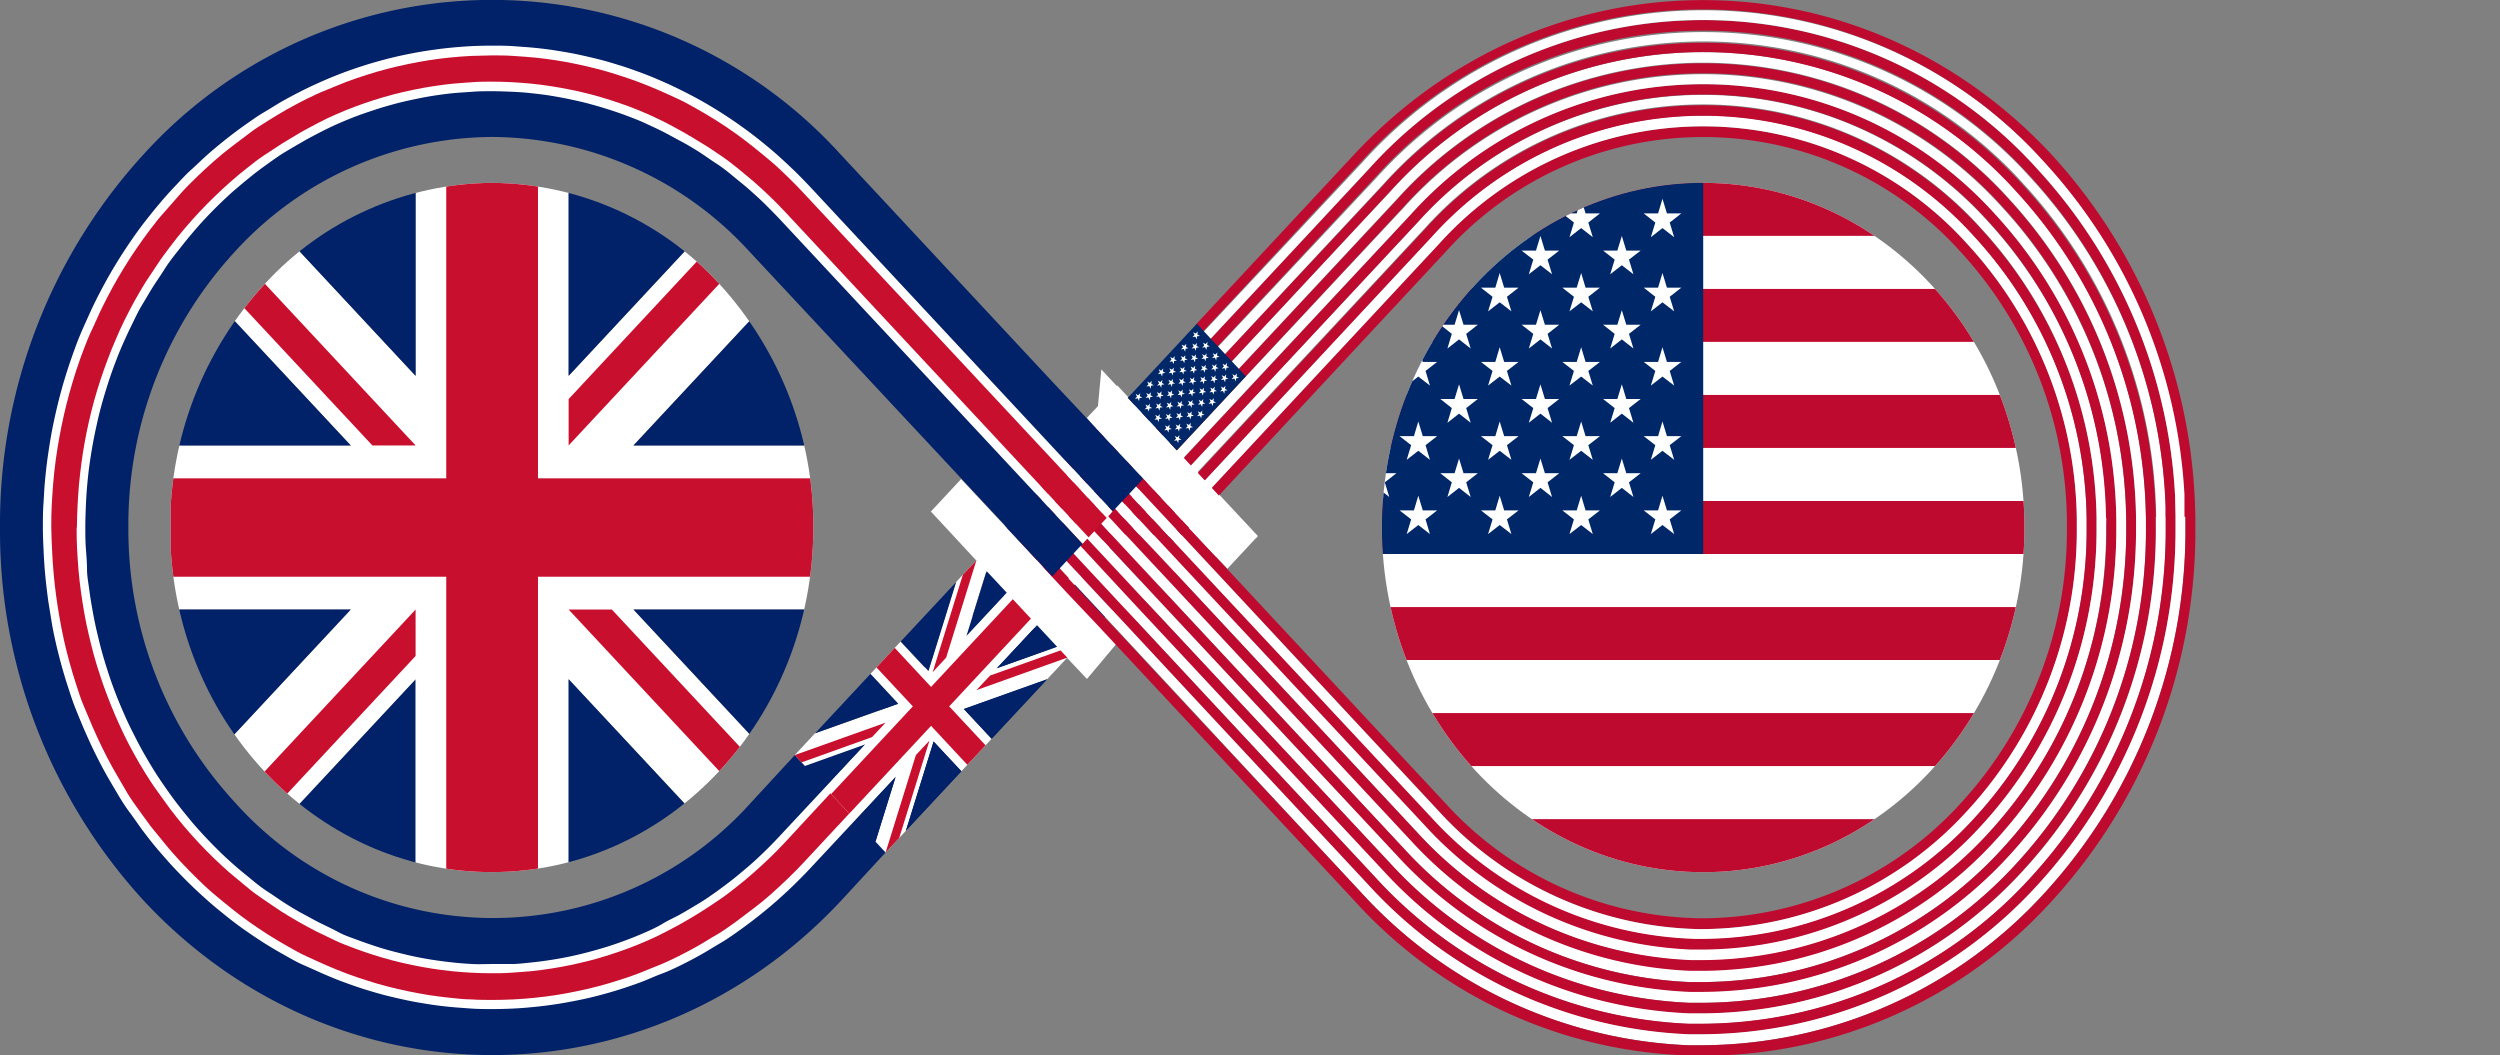 <svg id="Layer_1" data-name="Layer 1" xmlns="http://www.w3.org/2000/svg" xmlns:xlink="http://www.w3.org/1999/xlink" viewBox="0 0 279.84 118.11"><rect x="0" y="0" width="279.84" height="118.11" fill="#808080" stroke="none"/><defs><style>.cls-1{fill:none;}.cls-2,.cls-9{fill:#fff;}.cls-3{fill:#c8102e;}.cls-4{fill:#012169;}.cls-10,.cls-5{fill:#bf0a30;}.cls-6{clip-path:url(#clip-path);}.cls-7{clip-path:url(#clip-path-2);}.cls-12,.cls-8{fill:#002868;}.cls-10,.cls-8,.cls-9{fill-rule:evenodd;}.cls-11{clip-path:url(#clip-path-3);}</style><clipPath id="clip-path" transform="translate(-2.26 -15)"><path id="SVGID" class="cls-1" d="M57.34,35.47a34.78,34.78,0,0,1,25.43,11.3A40.06,40.06,0,0,1,93.3,74.05c0,21.3-16.1,38.57-36,38.57s-36-17.27-36-38.57A40.06,40.06,0,0,1,31.91,46.77,34.8,34.8,0,0,1,57.34,35.47Z"/></clipPath><clipPath id="clip-path-2" transform="translate(-2.26 -15)"><polygon id="SVGID-2" data-name="SVGID" class="cls-1" points="91.22 99.52 111.56 77.71 121.73 88.61 101.39 110.43 91.22 99.52"/></clipPath><clipPath id="clip-path-3" transform="translate(-2.26 -15)"><ellipse id="SVGID-3" data-name="SVGID" class="cls-1" cx="192.91" cy="74.05" rx="35.96" ry="38.58"/></clipPath></defs><path class="cls-2" d="M127.33,58.15,143.06,75l-3.41,3.66c-5.25-5.55-10.55-10.12-15.73-16.88Z" transform="translate(-2.26 -15)"/><path class="cls-3" d="M7.06,74.06c0,.87,0,1.73.06,2.59s.09,1.72.17,2.58.17,1.72.29,2.58.25,1.71.4,2.56.33,1.69.52,2.54.4,1.68.63,2.51.48,1.67.75,2.49.56,1.64.86,2.46.64,1.61,1,2.41.71,1.59,1.09,2.37.79,1.56,1.21,2.33.86,1.52,1.32,2.27.94,1.48,1.44,2.21,1,1.45,1.55,2.15,1.1,1.4,1.67,2.09,1.17,1.35,1.78,2,1.24,1.29,1.88,1.91,1.28,1.21,1.94,1.79,1.33,1.13,2,1.66,1.36,1.05,2.06,1.55,1.4,1,2.12,1.41,1.44.89,2.17,1.3,1.46.8,2.21,1.17,1.49.72,2.25,1,1.52.64,2.29.93,1.54.55,2.32.8,1.56.47,2.35.68,1.57.39,2.37.55,1.59.31,2.38.43,1.6.23,2.41.31,1.6.15,2.41.19,1.6.06,2.41.06,1.61,0,2.41-.06,1.61-.11,2.41-.19,1.61-.18,2.41-.31,1.59-.26,2.38-.43,1.59-.35,2.37-.55,1.57-.44,2.35-.68,1.55-.52,2.32-.8,1.53-.6,2.29-.93,1.51-.68,2.25-1,1.48-.76,2.21-1.17,1.46-.84,2.17-1.3,1.42-.92,2.12-1.41,1.38-1,2.06-1.55,1.35-1.09,2-1.66,1.3-1.17,1.94-1.79,1.26-1.25,1.88-1.91l32.17-34.52h0l3.39-3.63h0l-3.4-3.65h0s-23.29-25-32.17-34.52c-.62-.65-1.24-1.29-1.88-1.91s-1.28-1.21-1.94-1.79-1.33-1.13-2-1.66S85.74,29.47,85.05,29s-1.41-1-2.12-1.41-1.44-.89-2.17-1.3-1.47-.8-2.22-1.17-1.49-.72-2.25-1.05-1.52-.64-2.29-.93-1.54-.55-2.32-.8-1.56-.47-2.35-.68-1.58-.39-2.37-.55-1.59-.31-2.39-.43-1.6-.23-2.4-.31-1.61-.15-2.41-.19-1.61-.06-2.42-.06-1.61,0-2.41.06-1.61.1-2.41.19-1.6.18-2.4.31-1.59.26-2.39.43-1.58.35-2.36.55-1.57.43-2.35.68-1.55.52-2.32.8-1.53.6-2.29.93-1.5.68-2.25,1.05-1.48.76-2.21,1.17-1.45.84-2.16,1.3-1.42.92-2.12,1.41-1.39,1-2.06,1.55-1.35,1.09-2,1.66S24.29,33.35,23.66,34s-1.26,1.26-1.88,1.91-1.2,1.33-1.78,2S18.87,39.27,18.33,40s-1,1.42-1.55,2.15-1,1.47-1.44,2.22-.9,1.5-1.32,2.27S13.2,48.16,12.81,49s-.75,1.57-1.09,2.37-.67,1.61-1,2.42-.59,1.63-.86,2.46-.52,1.65-.75,2.49-.44,1.68-.63,2.52S8.13,62.9,8,63.75s-.29,1.71-.4,2.56S7.37,68,7.29,68.89s-.13,1.72-.17,2.58S7.06,73.2,7.06,74.06Zm4.77,0q0-1.17.06-2.34T12,69.38c.07-.78.16-1.55.26-2.33s.23-1.54.37-2.31.29-1.54.47-2.3.36-1.52.57-2.28.44-1.51.68-2.25.5-1.49.78-2.22.58-1.46.89-2.19.64-1.44,1-2.14.71-1.41,1.09-2.11.79-1.38,1.2-2,.86-1.35,1.31-2,.92-1.31,1.41-1.95,1-1.27,1.51-1.88,1.06-1.23,1.61-1.83,1.13-1.17,1.7-1.73,1.17-1.1,1.76-1.62,1.2-1,1.82-1.51,1.23-1,1.87-1.4,1.26-.88,1.91-1.29,1.3-.8,2-1.17,1.33-.73,2-1.07,1.35-.65,2-.95,1.38-.58,2.07-.84,1.39-.5,2.1-.72,1.41-.43,2.12-.62,1.42-.35,2.14-.5,1.43-.28,2.16-.4,1.44-.2,2.16-.28,1.46-.13,2.18-.16,1.46-.06,2.18-.06,1.46,0,2.19.06,1.45.09,2.18.16,1.44.17,2.17.28,1.44.25,2.16.4,1.43.31,2.14.5,1.42.39,2.12.62,1.4.46,2.1.72,1.38.54,2.07.84,1.36.62,2,.95,1.34.69,2,1.07,1.32.76,2,1.17,1.29.84,1.92,1.29,1.25.91,1.87,1.4,1.22,1,1.82,1.51,1.18,1.06,1.76,1.62,1.14,1.13,1.7,1.73l32.19,34.53L89.54,108.59c-.56.6-1.13,1.18-1.7,1.74s-1.17,1.1-1.76,1.62-1.21,1-1.82,1.51-1.24,1-1.87,1.4-1.27.87-1.92,1.28-1.3.81-2,1.18-1.32.73-2,1.06-1.35.65-2,1-1.38.58-2.07.84-1.4.5-2.1.73-1.41.43-2.12.61-1.43.36-2.14.51-1.44.28-2.16.39-1.45.2-2.17.28-1.45.13-2.18.17-1.45,0-2.18,0-1.46,0-2.18,0-1.45-.1-2.18-.17-1.45-.17-2.17-.28-1.44-.24-2.16-.39-1.43-.32-2.14-.51-1.42-.39-2.12-.61-1.4-.47-2.1-.73-1.38-.54-2.07-.84-1.36-.61-2-1-1.34-.69-2-1.06-1.32-.77-2-1.18-1.29-.83-1.92-1.28-1.26-.92-1.87-1.4-1.22-1-1.82-1.51-1.18-1.06-1.76-1.62-1.14-1.14-1.7-1.74-1.09-1.2-1.61-1.82-1-1.25-1.51-1.89-1-1.29-1.41-1.95-.89-1.32-1.31-2-.81-1.36-1.2-2.06-.74-1.39-1.09-2.1-.68-1.42-1-2.15-.61-1.45-.89-2.18-.54-1.48-.78-2.22-.47-1.5-.68-2.25-.4-1.52-.57-2.28-.33-1.53-.47-2.3-.26-1.54-.37-2.32-.19-1.55-.26-2.33-.12-1.55-.15-2.33S11.83,74.84,11.83,74.06Z" transform="translate(-2.26 -15)"/><path class="cls-2" d="M6.09,74.51h0c0,.73,0,1.46.05,2.18q.06,1.32.18,2.64c.08.87.17,1.75.29,2.62s.26,1.74.41,2.61H7c.16.86.33,1.73.53,2.59s.41,1.71.64,2.56.49,1.7.77,2.54.56,1.67.88,2.5.64,1.65,1,2.46.73,1.62,1.12,2.42h0q.58,1.2,1.23,2.37t1.35,2.31c.47.76,1,1.52,1.46,2.26s1,1.47,1.58,2.19,1.12,1.43,1.7,2.12h0c.59.7,1.2,1.38,1.82,2s1.26,1.32,1.91,2,1.31,1.24,2,1.82,1.35,1.16,2.05,1.7,1.39,1.07,2.1,1.57h0c.71.51,1.43,1,2.16,1.45s1.46.9,2.21,1.32,1.49.82,2.25,1.19h0c.76.38,1.53.74,2.3,1.07s1.55.65,2.33.95,1.57.56,2.37.81,1.59.49,2.39.7,1.6.39,2.41.56,1.62.31,2.44.44h0c.81.13,1.63.23,2.44.31h0c.82.09,1.64.15,2.46.19h0c.82.05,1.64.07,2.46.07s1.64,0,2.46-.07,1.64-.1,2.46-.19,1.63-.18,2.44-.31h0c.82-.13,1.63-.27,2.44-.44s1.61-.36,2.41-.57,1.6-.44,2.39-.69,1.58-.52,2.37-.81,1.56-.61,2.33-.95,1.54-.69,2.3-1.07,1.51-.77,2.25-1.19,1.48-.86,2.21-1.32,1.45-.94,2.16-1.45,1.41-1,2.1-1.57,1.38-1.11,2-1.7,1.33-1.19,2-1.82,1.28-1.28,1.91-2l32.17-34.51,3.38-3.62.73-.74-4.11-4.4L93.62,35.15c-.63-.67-1.26-1.32-1.91-1.95s-1.31-1.23-2-1.82-1.36-1.15-2-1.7-1.39-1.07-2.1-1.57-1.43-1-2.16-1.45h0c-.73-.46-1.47-.9-2.21-1.32h0c-.75-.42-1.5-.81-2.26-1.19s-1.53-.73-2.3-1.07-1.55-.65-2.33-.94-1.58-.57-2.37-.82-1.59-.48-2.39-.69-1.61-.4-2.42-.57-1.62-.31-2.43-.44h0c-.82-.13-1.63-.23-2.45-.31h0c-.82-.09-1.63-.15-2.45-.19h0c-.82,0-1.64-.07-2.46-.07s-1.65,0-2.47.07h0c-.82,0-1.64.1-2.46.19s-1.63.18-2.45.31h0c-.81.13-1.62.27-2.43.44s-1.61.36-2.41.57-1.6.44-2.39.69-1.58.52-2.37.82-1.56.6-2.33.94-1.53.69-2.29,1.07-1.51.77-2.26,1.19h0c-.74.42-1.48.86-2.2,1.32s-1.45.95-2.16,1.45-1.41,1-2.1,1.57h0c-.7.55-1.38,1.11-2.05,1.7s-1.33,1.19-2,1.82h0c-.65.63-1.28,1.28-1.91,1.95s-1.23,1.36-1.81,2.05-1.16,1.41-1.7,2.13h0q-.82,1.08-1.59,2.19c-.5.74-1,1.5-1.46,2.26s-.92,1.53-1.35,2.32h0q-.64,1.17-1.23,2.37c-.39.8-.76,1.6-1.11,2.42s-.69,1.64-1,2.46S9.24,55,9,55.86s-.53,1.69-.76,2.54S7.76,60.1,7.56,61s-.37,1.73-.53,2.6-.29,1.73-.41,2.61h0c-.11.87-.21,1.74-.29,2.62s-.14,1.76-.18,2.64-.05,1.75-.05,2.63ZM8,74.06v0c0-.84,0-1.68.05-2.52s.1-1.69.17-2.53.17-1.69.28-2.53.25-1.68.4-2.51.32-1.67.51-2.5.39-1.65.62-2.47.47-1.63.73-2.44.55-1.61.85-2.41.62-1.59,1-2.37.69-1.56,1.07-2.33.77-1.53,1.18-2.28.85-1.5,1.3-2.23.92-1.46,1.41-2.17,1-1.42,1.52-2.11h0c.53-.7,1.07-1.38,1.64-2s1.15-1.33,1.75-2,1.21-1.27,1.84-1.88h0c.62-.6,1.26-1.19,1.9-1.75s1.3-1.11,2-1.64,1.34-1,2-1.51,1.38-.95,2.08-1.39,1.41-.87,2.12-1.27,1.44-.79,2.17-1.15,1.46-.71,2.21-1,1.49-.63,2.24-.91,1.51-.54,2.27-.78,1.53-.47,2.3-.67,1.55-.38,2.33-.54,1.56-.31,2.34-.43h0c.78-.12,1.56-.22,2.35-.3s1.58-.14,2.36-.18h0c.78,0,1.57-.06,2.36-.06s1.58,0,2.37.06,1.58.1,2.37.18,1.57.18,2.35.3,1.57.26,2.35.43,1.55.34,2.32.54,1.54.42,2.3.67,1.53.5,2.28.78,1.5.59,2.25.91,1.48.67,2.21,1,1.45.75,2.17,1.15,1.42.83,2.13,1.27,1.39.91,2.07,1.39h0c.69.49,1.36,1,2,1.51s1.32,1.07,2,1.64,1.28,1.15,1.9,1.75,1.24,1.23,1.84,1.88L120.86,67.3l3.57,3.83,2.71,2.92L124.43,77h0L97.28,106.11l-5,5.37c-.6.64-1.21,1.27-1.84,1.87s-1.26,1.19-1.9,1.76-1.3,1.1-2,1.63h0c-.67.52-1.34,1-2,1.51h0c-.69.48-1.38,1-2.08,1.39s-1.41.87-2.13,1.27-1.44.79-2.17,1.15h0c-.73.36-1.46.71-2.2,1s-1.5.62-2.25.91-1.51.54-2.27.78h0c-.77.25-1.53.47-2.31.67s-1.54.38-2.32.54-1.56.31-2.34.43h0c-.78.12-1.57.22-2.36.3h0c-.78.08-1.57.14-2.36.18s-1.58.06-2.37.06-1.58,0-2.37-.06h0c-.79,0-1.57-.1-2.36-.18h0c-.79-.08-1.57-.18-2.36-.3h0c-.78-.12-1.56-.27-2.34-.43s-1.55-.34-2.32-.54-1.54-.42-2.3-.67h0q-1.16-.36-2.28-.78c-.75-.29-1.5-.59-2.24-.91s-1.48-.67-2.21-1-1.46-.74-2.17-1.15-1.43-.82-2.13-1.27-1.39-.91-2.07-1.39h0c-.69-.48-1.36-1-2-1.51s-1.32-1.07-2-1.64-1.28-1.14-1.9-1.75-1.24-1.23-1.84-1.88-1.19-1.3-1.75-2h0c-.56-.67-1.11-1.35-1.63-2h0c-.53-.69-1-1.4-1.53-2.11s-1-1.44-1.41-2.17-.88-1.48-1.29-2.23h0c-.42-.75-.81-1.51-1.19-2.28h0c-.37-.77-.73-1.54-1.07-2.32s-.66-1.58-1-2.37-.58-1.6-.85-2.41-.5-1.62-.73-2.44-.43-1.64-.62-2.47S9.08,85,8.93,84.17s-.28-1.67-.39-2.51S8.33,80,8.26,79.14s-.14-1.69-.17-2.54S8,74.91,8,74.06Zm2.84,0c0,.8,0,1.6.05,2.4s.09,1.59.16,2.38h0c.07.8.16,1.59.27,2.38s.23,1.58.37,2.37.3,1.57.48,2.34.37,1.56.58,2.33.45,1.54.7,2.3.51,1.52.8,2.27.58,1.49.9,2.23h0c.32.74.66,1.47,1,2.19s.73,1.44,1.12,2.15.8,1.41,1.23,2.1.87,1.38,1.33,2,.94,1.34,1.44,2,1,1.29,1.54,1.93,1.08,1.25,1.65,1.86,1.15,1.2,1.74,1.77,1.18,1.12,1.79,1.65,1.23,1,1.86,1.54,1.26,1,1.91,1.43,1.29.9,1.95,1.32,1.33.82,2,1.2h0q1,.57,2,1.08c.69.34,1.38.67,2.08,1s1.4.59,2.11.86,1.43.51,2.15.74,1.44.44,2.16.63,1.46.36,2.19.51,1.47.29,2.2.4h0c.74.12,1.48.21,2.22.29s1.48.13,2.22.17,1.49.06,2.23.06,1.48,0,2.23-.06,1.48-.1,2.22-.17h0c.74-.08,1.48-.17,2.22-.29s1.47-.24,2.2-.4,1.46-.32,2.19-.51,1.44-.4,2.16-.63,1.43-.47,2.14-.74,1.42-.55,2.12-.86,1.39-.63,2.08-1,1.37-.7,2-1.08h0c.68-.38,1.34-.78,2-1.2s1.32-.86,2-1.32,1.28-.93,1.91-1.43,1.25-1,1.85-1.54,1.21-1.08,1.8-1.65,1.17-1.16,1.74-1.77l5-5.4L122.41,74.8l.68-.74-.68-.73-3.58-3.85L90.22,38.8q-.85-.91-1.74-1.77c-.59-.57-1.19-1.12-1.8-1.66h0c-.6-.53-1.22-1-1.85-1.54h0c-.63-.5-1.26-1-1.91-1.43s-1.3-.89-2-1.31-1.33-.82-2-1.2-1.36-.75-2-1.09-1.38-.66-2.08-1h0c-.7-.3-1.4-.59-2.11-.86h0c-.71-.26-1.43-.51-2.15-.74s-1.44-.44-2.16-.63-1.46-.36-2.19-.51-1.47-.29-2.21-.4h0c-.73-.12-1.47-.21-2.21-.29h0c-.74-.07-1.49-.13-2.23-.17s-1.48-.06-2.23-.06-1.48,0-2.23.06-1.48.1-2.22.17h0c-.74.08-1.48.17-2.21.29h0c-.74.11-1.48.25-2.21.4s-1.46.32-2.18.51-1.45.4-2.17.63-1.43.48-2.14.74-1.41.56-2.11.86-1.39.63-2.08,1-1.37.71-2,1.09-1.34.78-2,1.2h0c-.66.42-1.31.86-2,1.31s-1.28.94-1.91,1.43-1.24,1-1.85,1.54h0c-.61.54-1.21,1.09-1.79,1.66h0q-.89.86-1.74,1.77t-1.65,1.86c-.53.63-1.05,1.27-1.54,1.93s-1,1.31-1.44,2-.91,1.35-1.33,2h0q-.64,1.05-1.23,2.1c-.39.71-.76,1.43-1.12,2.15s-.69,1.46-1,2.2h0c-.32.73-.62,1.48-.9,2.23s-.55,1.51-.8,2.27-.48,1.52-.7,2.3-.4,1.54-.58,2.32-.34,1.56-.48,2.35-.27,1.57-.37,2.36-.2,1.59-.27,2.38-.12,1.59-.16,2.39S10.87,73.27,10.87,74.06Zm1.93,0c0-.76,0-1.53,0-2.29s.09-1.53.15-2.29.16-1.52.26-2.28.22-1.51.36-2.27.29-1.5.46-2.25.35-1.49.56-2.22.42-1.48.66-2.21.5-1.45.77-2.17.56-1.43.86-2.14.63-1.41,1-2.1.7-1.38,1.08-2.06.76-1.35,1.17-2,.83-1.32,1.28-2,.9-1.29,1.37-1.91,1-1.24,1.48-1.85,1-1.2,1.59-1.79,1.1-1.15,1.66-1.69,1.14-1.08,1.72-1.59h0c.59-.51,1.18-1,1.78-1.48s1.21-.93,1.83-1.37,1.24-.86,1.87-1.26h0c.63-.4,1.27-.78,1.92-1.15s1.3-.71,2-1,1.32-.64,2-.93,1.34-.56,2-.82,1.36-.49,2.05-.71,1.38-.42,2.08-.6,1.39-.35,2.09-.5,1.41-.27,2.11-.38h0q1.06-.16,2.13-.27c.71-.08,1.42-.13,2.13-.17s1.42-.05,2.13-.05,1.43,0,2.14.05,1.42.09,2.13.17,1.42.16,2.13.27,1.41.24,2.11.38,1.4.31,2.1.5,1.39.38,2.07.6,1.38.46,2.06.71,1.35.53,2,.82,1.34.6,2,.93,1.31.68,2,1,1.29.75,1.92,1.15,1.26.82,1.88,1.26,1.22.9,1.82,1.37,1.2,1,1.78,1.48h0c.59.51,1.16,1,1.73,1.59s1.12,1.11,1.66,1.69l31.51,33.8-31.51,33.8c-.54.59-1.1,1.15-1.66,1.7s-1.14,1.08-1.73,1.59-1.17,1-1.77,1.47-1.22.94-1.83,1.37-1.25.86-1.88,1.26-1.27.79-1.92,1.15h0c-.64.37-1.3.71-2,1s-1.32.64-2,.93-1.34.57-2,.82-1.37.5-2.06.71-1.38.42-2.07.61-1.4.34-2.1.49-1.4.27-2.11.38h0c-.71.11-1.41.2-2.12.28h0c-.71.07-1.42.12-2.14.16s-1.42.05-2.13.05-1.43,0-2.14-.05-1.42-.09-2.13-.16-1.41-.17-2.12-.28h0c-.71-.11-1.41-.24-2.11-.38s-1.4-.31-2.1-.49-1.39-.39-2.08-.61-1.37-.45-2-.71-1.35-.53-2-.82-1.34-.6-2-.93-1.31-.67-2-1h0c-.64-.36-1.28-.75-1.91-1.15s-1.26-.82-1.88-1.26h0c-.62-.43-1.23-.89-1.83-1.37s-1.19-1-1.78-1.47h0c-.58-.51-1.15-1-1.72-1.59s-1.12-1.11-1.66-1.7-1.08-1.18-1.59-1.78-1-1.23-1.48-1.85-.93-1.26-1.37-1.91-.87-1.3-1.28-2-.8-1.34-1.17-2S18.24,97,17.9,96.29s-.66-1.4-1-2.1h0c-.3-.71-.59-1.42-.86-2.14s-.53-1.45-.77-2.18-.46-1.46-.66-2.2-.39-1.48-.56-2.23-.33-1.49-.46-2.25-.26-1.51-.36-2.26-.19-1.52-.26-2.28-.12-1.53-.15-2.29S12.8,74.83,12.8,74.06Z" transform="translate(-2.26 -15)"/><path class="cls-4" d="M121.73,74.06l-3.58-3.85L89.54,39.53c-.56-.59-1.13-1.17-1.7-1.73s-1.17-1.1-1.76-1.62-1.21-1-1.82-1.51-1.24-1-1.87-1.4-1.27-.88-1.92-1.29-1.3-.8-2-1.17-1.33-.73-2-1.07-1.36-.65-2-.95-1.38-.58-2.07-.84-1.4-.5-2.1-.72-1.41-.43-2.12-.62-1.43-.35-2.14-.5-1.44-.28-2.16-.4-1.45-.2-2.17-.28-1.46-.13-2.18-.16-1.46-.06-2.19-.06-1.45,0-2.18.06-1.45.09-2.18.16-1.44.17-2.16.28-1.45.25-2.16.4-1.43.31-2.14.5-1.42.39-2.12.62-1.4.46-2.1.72-1.38.54-2.07.84-1.36.62-2,.95-1.34.69-2,1.07-1.31.76-2,1.17-1.28.84-1.91,1.29-1.26.91-1.87,1.4-1.22,1-1.82,1.51-1.18,1.06-1.76,1.62-1.14,1.13-1.7,1.73-1.09,1.21-1.61,1.83-1,1.24-1.51,1.88-1,1.29-1.41,1.95-.89,1.33-1.31,2-.81,1.36-1.2,2-.74,1.4-1.09,2.11-.68,1.42-1,2.14-.61,1.45-.89,2.19-.54,1.47-.78,2.22-.47,1.5-.68,2.25-.4,1.51-.57,2.28-.33,1.53-.47,2.3-.26,1.54-.37,2.31-.19,1.55-.26,2.33-.12,1.56-.15,2.34-.06,1.56-.06,2.34,0,1.57.06,2.35S12,78,12,78.74s.16,1.56.26,2.33.23,1.55.37,2.32.29,1.54.47,2.3.36,1.52.57,2.28.44,1.5.68,2.25.5,1.48.78,2.22.58,1.46.89,2.18.64,1.44,1,2.15.71,1.41,1.09,2.1.79,1.38,1.2,2.06.86,1.35,1.31,2,.92,1.31,1.41,1.95,1,1.27,1.51,1.89,1.06,1.23,1.61,1.82,1.13,1.18,1.7,1.74,1.17,1.1,1.76,1.62,1.21,1,1.82,1.51,1.24,1,1.87,1.4,1.27.87,1.92,1.28,1.3.81,2,1.18,1.32.73,2,1.06,1.35.65,2,1,1.38.58,2.07.84,1.4.5,2.1.73,1.41.43,2.12.61,1.43.36,2.14.51,1.44.28,2.16.39,1.45.2,2.17.28,1.45.13,2.18.17,1.45,0,2.18,0,1.45,0,2.18,0,1.45-.1,2.18-.17,1.45-.17,2.17-.28,1.44-.24,2.16-.39,1.43-.32,2.14-.51,1.42-.39,2.12-.61,1.4-.47,2.1-.73,1.38-.54,2.07-.84,1.36-.61,2-1,1.34-.69,2-1.06,1.32-.77,2-1.18,1.29-.83,1.92-1.28,1.26-.92,1.87-1.4,1.22-1,1.82-1.51,1.18-1.06,1.76-1.62,1.14-1.14,1.7-1.74l5.07-5.43Zm-105.1,0A45.13,45.13,0,0,1,28.55,43.17a39.25,39.25,0,0,1,28.8-12.84h0A39.27,39.27,0,0,1,86.17,43.18L115,74.07l0,0h0c-3.38,20.12-18.11,20.83-23.74,25.42l-5,5.42a38.72,38.72,0,0,1-57.62,0A45.07,45.07,0,0,1,16.63,74.06Z" transform="translate(-2.26 -15)"/><path class="cls-4" d="M2.26,74.06a61.25,61.25,0,0,0,16.12,41.79c21.46,23,56.5,23,78,0l5-5.42c.76-.82,1.33-2.21,2.27-2.44l6.2-6.65a16.35,16.35,0,0,1,3.39-3.64l6.2-6.64c.51-1-.77-1.85.34-2.43-1.94,0-3-2.11-1.45-.8,1.07-1.15,5.57-1.55,6.77-2.84L135.3,74.07h0l-7.11-7-3.06-3.95L120,57.67,96.34,32.27a52.65,52.65,0,0,0-78,0A61.31,61.31,0,0,0,2.26,74.06Zm4.8,0c0-.86,0-1.72.06-2.59s.09-1.72.17-2.58.17-1.72.29-2.58.25-1.71.4-2.56.33-1.7.52-2.54.4-1.68.63-2.52.48-1.66.75-2.49.56-1.64.86-2.46.64-1.62,1-2.42.71-1.59,1.09-2.37.79-1.56,1.21-2.33.86-1.52,1.32-2.27.94-1.49,1.44-2.22,1-1.44,1.55-2.15,1.1-1.4,1.67-2.08,1.17-1.36,1.78-2S23,34.59,23.66,34s1.28-1.21,1.94-1.79,1.33-1.13,2-1.66S29,29.47,29.67,29s1.4-1,2.12-1.42,1.43-.89,2.16-1.3,1.47-.8,2.21-1.17,1.5-.72,2.25-1.05,1.52-.64,2.29-.93,1.54-.55,2.32-.8,1.56-.47,2.35-.68,1.57-.39,2.36-.55,1.59-.31,2.39-.43,1.6-.23,2.4-.31,1.61-.15,2.41-.19,1.61-.06,2.41-.06,1.61,0,2.42.06,1.61.11,2.41.19,1.6.18,2.4.31,1.6.26,2.39.43,1.58.35,2.37.55,1.57.44,2.35.68,1.55.52,2.32.8,1.53.6,2.29.93,1.51.68,2.25,1.05,1.49.76,2.22,1.17,1.45.84,2.17,1.3,1.42.92,2.12,1.42,1.38,1,2.06,1.54,1.35,1.09,2,1.66,1.3,1.18,1.94,1.79,1.26,1.26,1.88,1.91l28.6,30.69.2.22h0l6.77,7.26-3.4,3.64h0C104.38,99.93,101.58,103,98,106.79l-5.06,5.42c-.62.66-1.24,1.29-1.88,1.91s-1.28,1.21-1.94,1.79-1.33,1.13-2,1.66-1.36,1.05-2.06,1.55-1.4,1-2.12,1.42-1.44.88-2.17,1.29-1.46.8-2.21,1.17-1.49.72-2.25,1-1.52.64-2.29.93-1.54.55-2.32.8-1.56.47-2.35.68-1.57.39-2.37.55-1.59.31-2.38.43-1.6.23-2.41.31-1.6.15-2.41.19-1.6.06-2.41.06-1.61,0-2.41-.06-1.61-.11-2.41-.19-1.61-.18-2.41-.31-1.59-.26-2.38-.43-1.59-.35-2.37-.55-1.57-.44-2.35-.68-1.55-.52-2.32-.8-1.53-.6-2.29-.93-1.51-.68-2.25-1-1.48-.76-2.21-1.17-1.46-.84-2.17-1.29-1.42-.93-2.12-1.42-1.38-1-2.06-1.55-1.35-1.08-2-1.66-1.3-1.17-1.94-1.79-1.26-1.25-1.88-1.91-1.2-1.33-1.78-2-1.13-1.38-1.67-2.09-1-1.42-1.55-2.15-1-1.46-1.44-2.21-.9-1.51-1.32-2.27-.82-1.54-1.21-2.33-.74-1.57-1.09-2.37-.67-1.6-1-2.41-.59-1.63-.86-2.46-.52-1.65-.75-2.49-.44-1.67-.63-2.51S8.13,85.22,8,84.37s-.29-1.71-.4-2.56-.21-1.72-.29-2.58-.13-1.72-.17-2.58S7.06,74.93,7.06,74.06Z" transform="translate(-2.26 -15)"/><path class="cls-2" d="M123.93,91l-2.2-2.33a70,70,0,0,1-10.17-10.91l-5.1-5.5,3.38-3.63,4.92,5.26L120,79.51a41.79,41.79,0,0,1,7.16,7.64Z" transform="translate(-2.26 -15)"/><path class="cls-5" d="M234.73,73.05a46.29,46.29,0,0,0-12.24-30.72,39.79,39.79,0,0,0-59.18,0L134.54,73.2l-.59.6h0l-.24.23.82.87,28.78,30.88A40.55,40.55,0,0,0,192.45,119h.46a40.35,40.35,0,0,0,29.58-13.19,46.37,46.37,0,0,0,12.24-31.73Zm-1.11,1a45.11,45.11,0,0,1-11.91,30.89,39.28,39.28,0,0,1-28.8,12.85h0a39.29,39.29,0,0,1-28.82-12.84c-28.75-30.86-28.75-30.87-28.75-30.87h0s20.8-22.37,28.75-30.9a38.74,38.74,0,0,1,57.62,0A45.08,45.08,0,0,1,233.62,74.05Z" transform="translate(-2.26 -15)"/><path class="cls-2" d="M235.83,73h0a47.6,47.6,0,0,0-12.56-31.53,40.83,40.83,0,0,0-60.74,0L133.76,72.36l-.23.24L132.12,74l1.53,1.65.06.11,0,0h0l28.78,30.87A41.64,41.64,0,0,0,192,120.15h.91a41.42,41.42,0,0,0,30.36-13.54,47.59,47.59,0,0,0,12.56-32.56Zm-1.1,0v1a46.37,46.37,0,0,1-12.24,31.73A40.35,40.35,0,0,1,192.91,119h-.46a40.51,40.51,0,0,1-29.14-13.19L134.53,74.9l-.82-.87.24-.23h0l.59-.6,28.77-30.87a39.79,39.79,0,0,1,59.18,0A46.29,46.29,0,0,1,234.73,73.05Z" transform="translate(-2.26 -15)"/><path class="cls-5" d="M236.94,73v0h0a48.84,48.84,0,0,0-12.89-32.34,41.89,41.89,0,0,0-62.3,0L133,71.52l-.22.23L130.52,74l2.25,2.42.71,1.33.26-.29,28,30a42.84,42.84,0,0,0,29.79,13.89h1.37a42.47,42.47,0,0,0,31.14-13.89,48.86,48.86,0,0,0,12.89-33.4Zm-1.11,0v1a47.59,47.59,0,0,1-12.56,32.56,41.42,41.42,0,0,1-30.36,13.54H192a41.64,41.64,0,0,1-29.47-13.54L133.75,75.74h0l-.08-.09h0L132.12,74l1.41-1.39.23-.24,28.77-30.87a40.83,40.83,0,0,1,60.74,0A47.58,47.58,0,0,1,235.83,73Z" transform="translate(-2.26 -15)"/><path class="cls-2" d="M238.05,73v0h0v0a50,50,0,0,0-13.21-33.14,42.93,42.93,0,0,0-63.87,0L132.19,70.68l-.19.21-3.08,3,2.56,3.5,2.27,1.67L161,108.29a43.93,43.93,0,0,0,30.54,14.23h1.41a43.56,43.56,0,0,0,31.92-14.23A50.07,50.07,0,0,0,238,74.05Zm-1.11,0v1a48.86,48.86,0,0,1-12.89,33.4,42.47,42.47,0,0,1-31.14,13.89h-1.37a42.84,42.84,0,0,1-29.79-13.89l-29-31.08-1.35-1.45-.9-1,2.24-2.2.22-.23,28.77-30.87a41.89,41.89,0,0,1,62.3,0A48.84,48.84,0,0,1,236.94,73ZM133.73,74Z" transform="translate(-2.26 -15)"/><path class="cls-5" d="M239.15,73h0v0h0v0a51.3,51.3,0,0,0-13.54-34,44,44,0,0,0-65.43,0c-7.94,8.53-9.85,10.57-28.77,30.87l-.18.19-3.91,3.85,3.78,4.05,1.87,2,27.21,29.19a45,45,0,0,0,31.29,14.58h1.44a44.62,44.62,0,0,0,32.7-14.59A51.32,51.32,0,0,0,239.15,74Zm-1.1,0v1a50.07,50.07,0,0,1-13.21,34.24,43.56,43.56,0,0,1-31.92,14.23H191.5A43.93,43.93,0,0,1,161,108.29l-27.21-29.2-1.87-2-3-3.17,3.08-3,.19-.21L161,39.82a42.93,42.93,0,0,1,63.87,0A50,50,0,0,1,238,73V73Z" transform="translate(-2.26 -15)"/><path class="cls-2" d="M240.26,73h0v0h0v0a52.48,52.48,0,0,0-13.86-34.77,45.06,45.06,0,0,0-67,0L130.63,69l-.16.17-4.74,4.67L130.07,79l2.11,1.78L159.4,110a46,46,0,0,0,32,14.93h1.48A45.71,45.71,0,0,0,226.39,110,52.63,52.63,0,0,0,240.26,74Zm-1.11,0V74a51.32,51.32,0,0,1-13.54,35.08,44.62,44.62,0,0,1-32.7,14.59h-1.44a45,45,0,0,1-31.29-14.58L133,79.93l-1.87-2-3.78-4.05L131.23,70l.18-.19C150.33,49.54,152.24,47.5,160.18,39a44,44,0,0,1,65.43,0,51.3,51.3,0,0,1,13.54,34v0h0Z" transform="translate(-2.26 -15)"/><path class="cls-5" d="M241.36,73h0v-.06h0a53.8,53.8,0,0,0-14.18-35.58,46.11,46.11,0,0,0-68.56,0L129.85,68.15l-.14.16-5.58,5.49,5.41,5.8,1.86,2,27.22,29.19a47.12,47.12,0,0,0,32.77,15.28h1.52a46.82,46.82,0,0,0,34.27-15.28A53.86,53.86,0,0,0,241.36,74Zm-1.1,0V74A52.63,52.63,0,0,1,226.39,110a45.71,45.71,0,0,1-33.48,14.93h-1.48a46,46,0,0,1-32-14.93L132.18,80.77l-1.86-2-4.59-4.93,4.74-4.67.16-.17L159.4,38.13a45.06,45.06,0,0,1,67,0A52.48,52.48,0,0,1,240.25,72.9v0h0Z" transform="translate(-2.26 -15)"/><path class="cls-2" d="M242.47,73h0v0h0v0h0v0A55,55,0,0,0,228,36.45a47.16,47.16,0,0,0-70.12,0L129.07,67.31l-.13.14-6.41,6.31,5.95,6.92,2.14,1.76,27.22,29.19a48.21,48.21,0,0,0,33.51,15.62h1.56A47.88,47.88,0,0,0,228,111.63,55.13,55.13,0,0,0,242.47,74Zm-1.11,0V74a53.86,53.86,0,0,1-14.18,36.75,46.82,46.82,0,0,1-34.27,15.28h-1.52a47.12,47.12,0,0,1-32.77-15.28L131.4,81.6l-1.86-2-5.41-5.8,5.58-5.49.14-.16,28.77-30.86a46.11,46.11,0,0,1,68.56,0,53.8,53.8,0,0,1,14.18,35.58h0V73Z" transform="translate(-2.26 -15)"/><path class="cls-5" d="M243.57,72.94v0h0v0h0v0h0v0a56.26,56.26,0,0,0-14.83-37.18,48.2,48.2,0,0,0-71.68,0L128.29,66.47l-.11.12-7.25,7.13,7,7.55,1.86,2,27.22,29.19a49.27,49.27,0,0,0,34.26,16h1.59a48.94,48.94,0,0,0,35.83-16A56.32,56.32,0,0,0,243.57,74Zm-1.1,0V74A55.13,55.13,0,0,1,228,111.63a47.88,47.88,0,0,1-35.05,15.62h-1.56a48.21,48.21,0,0,1-33.51-15.62L130.62,82.44l-1.86-2-6.23-6.68,6.41-6.31.13-.13,28.77-30.87a47.16,47.16,0,0,1,70.12,0,55,55,0,0,1,14.5,36.39v0h0v0h0Z" transform="translate(-2.26 -15)"/><path class="cls-2" d="M244.69,72.92h0v0h0v0h0v0h0v0l0-1.13h0a57.36,57.36,0,0,0-15.12-36.88,49.25,49.25,0,0,0-73.24,0L127.52,65.63h0l-.09.1-8.08,7.94c2.56,2.88,4.79,6.11,7.58,8.73l2.14,1.7,27.22,29.2a50.38,50.38,0,0,0,35,16.31h1.63a50,50,0,0,0,36.61-16.32A57.52,57.52,0,0,0,244.69,74Zm-1.11,0V74a56.32,56.32,0,0,1-14.83,38.43,48.93,48.93,0,0,1-35.83,16h-1.59a49.27,49.27,0,0,1-34.26-16L129.85,83.27l-1.86-2-7-7.55,7.24-7.13.11-.12,28.77-30.86a48.2,48.2,0,0,1,71.68,0,56.26,56.26,0,0,1,14.83,37.18v0h0v0h0v0Z" transform="translate(-2.26 -15)"/><path class="cls-5" d="M245.78,72.91v0h0v0h0v0h0v-.06l-.05-2.27A58.57,58.57,0,0,0,230.3,33.92a50.32,50.32,0,0,0-74.81,0c-7.94,8.53-9.84,10.57-28.77,30.86l-.07.08-8.91,8.77,8.67,9.3,1.87,2c16.25,17.44,19.7,21.13,27.21,29.2a51.45,51.45,0,0,0,35.75,16.66h1.67a51.09,51.09,0,0,0,37.39-16.67A58.76,58.76,0,0,0,245.78,74Zm-1.1,0V74a57.62,57.62,0,0,1-15.16,39.27,50,50,0,0,1-36.61,16.32h-1.63a50.36,50.36,0,0,1-35-16.31c-7.51-8.07-11-11.76-27.21-29.2l-1.87-2-7.85-8.43,8.07-7.94.1-.1h0l28.77-30.86a49.25,49.25,0,0,1,73.24,0,57.45,57.45,0,0,1,15.13,36.88l0,1.13v0h0v0h0v0h0Z" transform="translate(-2.26 -15)"/><path class="cls-2" d="M246.89,72.9v0h0v0h0v-.15l0-2.29v0a59.78,59.78,0,0,0-15.75-37.29,51.34,51.34,0,0,0-76.37,0L125.94,63.94l0,.06-9.75,9.59,9.49,10.17,1.87,2L154.71,115a52.53,52.53,0,0,0,36.5,17h1.7a52.14,52.14,0,0,0,38.17-17A60.06,60.06,0,0,0,246.89,74Zm-1.11,0V74a58.76,58.76,0,0,1-15.48,40.1,51.09,51.09,0,0,1-37.39,16.67h-1.67a51.45,51.45,0,0,1-35.75-16.66c-7.51-8.07-11-11.76-27.21-29.2l-1.87-2-8.67-9.3,8.91-8.77.07-.08c18.93-20.29,20.83-22.33,28.77-30.86a50.32,50.32,0,0,1,74.81,0,58.57,58.57,0,0,1,15.43,36.54l.05,2.27v.06h0v0h0v0h0Z" transform="translate(-2.26 -15)"/><path class="cls-5" d="M248,74.05a61.27,61.27,0,0,0-16.13-41.79c-21.45-23-56.49-23-78,0l-17.69,19c-.49,1.5-3.57,5.28-7.73,8.29l-3.36,3.6L115,74.05l0,0,0,0,5,5.49,1.71,1.84L125.14,85l28.78,30.88a52.63,52.63,0,0,0,78,0A61.3,61.3,0,0,0,248,74.05Zm-1.11-1.15V74A60.06,60.06,0,0,1,231.08,115a52.14,52.14,0,0,1-38.17,17h-1.7a52.48,52.48,0,0,1-36.5-17c-7.51-8.07-11-11.76-27.21-29.2l-1.87-2-9.49-10.17L125.89,64l0-.06,28.77-30.87a51.36,51.36,0,0,1,76.37,0,59.83,59.83,0,0,1,15.75,37.3v0l0,2.29v.15h0v0h0Z" transform="translate(-2.26 -15)"/><path class="cls-2" d="M124.11,75.15l-.68.73-5.28-5.67.68-.73Z" transform="translate(-2.26 -15)"/><g class="cls-6"><polygon class="cls-4" points="26.39 97.62 46.52 76.03 46.52 76.03 46.52 97.62 26.39 97.62"/><polygon class="cls-2" points="19.12 97.62 26.39 97.62 33.29 90.22 33.29 90.22 46.52 76.03 46.52 97.62 63.65 97.62 63.65 76.03 76.88 90.22 83.78 97.62 91.05 97.62 91.05 89.83 84.14 82.43 70.91 68.23 91.05 68.23 91.05 49.86 70.91 49.86 84.14 35.67 91.05 28.27 91.05 20.47 83.78 20.47 76.88 27.87 63.65 42.07 63.65 20.47 46.52 20.47 46.52 42.07 33.29 27.87 33.29 27.87 26.39 20.47 19.12 20.47 19.12 28.27 26.02 35.67 39.26 49.86 19.12 49.86 19.12 68.23 39.26 68.23 26.02 82.43 19.12 89.83 19.12 97.62"/><polygon class="cls-3" points="19.12 64.56 49.95 64.56 49.95 97.62 60.22 97.62 60.22 64.56 91.05 64.56 91.05 53.54 60.22 53.54 60.22 20.47 49.95 20.47 49.95 53.54 19.12 53.54 19.12 64.56"/><polygon class="cls-3" points="63.65 49.86 91.05 20.47 86.2 20.47 63.65 44.67 63.65 49.86"/><polygon class="cls-3" points="19.12 97.62 23.96 97.62 46.52 73.43 46.52 68.23 19.12 97.62"/><polygon class="cls-3" points="19.12 25.67 41.68 49.86 46.52 49.86 19.12 20.47 19.12 25.67"/><polygon class="cls-3" points="91.05 92.43 68.49 68.23 63.65 68.23 91.05 97.62 91.05 92.43"/><polygon class="cls-4" points="19.12 89.83 39.26 68.23 39.26 68.23 19.12 68.23 19.12 89.83"/><polygon class="cls-4" points="26.39 20.47 46.52 42.07 46.52 42.07 46.52 20.47 26.39 20.47"/><polygon class="cls-4" points="19.12 28.27 39.26 49.86 39.26 49.86 19.12 49.86 19.12 28.27"/><polygon class="cls-4" points="83.78 97.62 63.65 76.03 63.65 76.03 63.65 97.62 83.78 97.62"/><polygon class="cls-4" points="91.05 89.83 70.91 68.23 70.91 68.23 91.05 68.23 91.05 89.83"/><polygon class="cls-4" points="83.78 20.47 63.65 42.07 63.65 42.07 63.65 20.47 83.78 20.47"/><polygon class="cls-4" points="91.05 28.27 70.91 49.86 70.91 49.86 91.05 49.86 91.05 28.27"/></g><polygon class="cls-4" points="121.17 60.88 117.79 64.51 112.5 58.84 115.89 55.21 119.49 59.07 121.17 60.88"/><polygon class="cls-3" points="123.89 57.97 121.85 60.15 116.57 54.48 118.6 52.3 123.89 57.97"/><path class="cls-2" d="M126.82,72.24c-.68.73.65.7-.68.73l-5.28-5.67.68-.73Z" transform="translate(-2.26 -15)"/><polygon class="cls-2" points="136.14 62.34 133.08 59.08 122.67 47.94 123.28 41.35 140.75 60.1 136.14 62.34"/><path class="cls-4" d="M130.23,68.58a17.82,17.82,0,0,1-3.41,3.66l-5.28-5.67,3.39-3.63Z" transform="translate(-2.26 -15)"/><g class="cls-7"><polygon class="cls-4" points="90.1 85.74 96.86 83.33 96.86 83.33 92.35 88.16 90.1 85.74"/><path class="cls-2" d="M93.5,97.08c-1,.58-2.55,2.18-2.28,2.44l1.14,1.22,6.76-2.42-4.51,4.84L98,106.79l4.51-4.83-2.26,7.25,1.14,1.22c.76-.81,2-1.14,2.27-2.44l3.1-10,3.65,3.91,3.39-3.63-3.65-3.92,9.3-3.32a3.7,3.7,0,0,0,2.28-2.44h0l-1.14-1.22-6.76,2.41,4.57-4.9L115,81.27l-4.58,4.91,2.25-7.25c.34-.68-.94-2.18-1.13-1.22h0c-.76.81-1.92,1.2-2.28,2.44l-3.1,10-3.4-3.64-3.39,3.63,3.4,3.65Z" transform="translate(-2.26 -15)"/><polygon class="cls-3" points="98.11 74.71 102.18 79.07 92.99 88.93 95.03 91.11 104.22 81.25 108.28 85.61 110.32 83.43 106.25 79.07 115.4 69.25 113.37 67.07 104.22 76.89 100.15 72.52 98.11 74.71"/><polygon class="cls-3" points="109.3 77.25 119.47 73.61 118.71 72.8 110.82 75.62 109.3 77.25"/><polygon class="cls-3" points="102.52 84.52 99.13 95.43 100.65 93.81 104.04 82.9 102.52 84.52"/><polygon class="cls-3" points="88.96 84.52 89.72 85.34 97.61 82.51 99.13 80.89 88.96 84.52"/><polygon class="cls-3" points="107.78 64.33 104.4 75.24 105.91 73.61 109.3 62.71 107.78 64.33"/><polygon class="cls-4" points="91.24 82.08 97.44 75.43 100.54 78.76 100.54 78.76 91.24 82.08"/><polygon class="cls-4" points="110.44 63.93 108.18 71.18 108.18 71.18 112.69 66.34 110.44 63.93"/><polygon class="cls-4" points="107.03 65.15 100.83 71.8 103.93 75.12 103.93 75.12 107.03 65.15"/><polygon class="cls-4" points="95.74 91.8 100.25 86.96 100.25 86.96 98 94.21 95.74 91.8"/><polygon class="cls-4" points="104.51 83.02 104.51 83.02 107.61 86.34 101.41 92.99 104.51 83.02"/><polygon class="cls-4" points="116.08 69.98 111.57 74.81 111.57 74.81 118.33 72.4 116.08 69.98"/><polygon class="cls-4" points="107.9 79.38 107.9 79.38 111 82.7 117.19 76.06 107.9 79.38"/></g><polygon class="cls-8" points="126.24 44.53 133.97 36.24 139.45 42.12 131.72 50.41 126.24 44.53"/><polygon class="cls-9" points="127.12 44.09 127.41 44.25 127.64 44.01 127.58 44.35 127.87 44.5 127.55 44.56 127.5 44.9 127.36 44.59 127.04 44.65 127.27 44.4 127.12 44.09"/><polygon class="cls-9" points="128.41 42.71 128.7 42.87 128.92 42.63 128.87 42.97 129.16 43.12 128.84 43.18 128.79 43.52 128.65 43.21 128.33 43.26 128.56 43.02 128.41 42.71"/><polygon class="cls-9" points="129.7 41.33 129.98 41.49 130.21 41.24 130.16 41.58 130.45 41.74 130.13 41.8 130.08 42.14 129.93 41.83 129.62 41.88 129.84 41.64 129.7 41.33"/><polygon class="cls-9" points="130.99 39.95 131.27 40.11 131.5 39.86 131.45 40.2 131.74 40.36 131.42 40.41 131.37 40.75 131.22 40.45 130.9 40.5 131.13 40.26 130.99 39.95"/><polygon class="cls-9" points="132.27 38.57 132.56 38.72 132.79 38.48 132.74 38.82 133.02 38.98 132.71 39.03 132.66 39.37 132.51 39.06 132.19 39.12 132.42 38.88 132.27 38.57"/><polygon class="cls-9" points="133.56 37.19 133.85 37.34 134.07 37.1 134.03 37.44 134.31 37.6 133.99 37.65 133.94 37.99 133.8 37.68 133.48 37.74 133.71 37.49 133.56 37.19"/><polygon class="cls-9" points="128.31 43.99 128.6 44.15 128.83 43.9 128.78 44.24 129.06 44.4 128.75 44.45 128.69 44.8 128.55 44.49 128.23 44.54 128.46 44.3 128.31 43.99"/><polygon class="cls-9" points="129.6 42.61 129.89 42.77 130.12 42.52 130.06 42.86 130.35 43.02 130.03 43.07 129.98 43.41 129.84 43.11 129.52 43.16 129.75 42.92 129.6 42.61"/><polygon class="cls-9" points="130.89 41.23 131.18 41.38 131.4 41.14 131.35 41.48 131.64 41.64 131.32 41.69 131.27 42.03 131.13 41.73 130.81 41.78 131.03 41.53 130.89 41.23"/><polygon class="cls-9" points="132.18 39.85 132.46 40 132.69 39.76 132.64 40.1 132.93 40.26 132.61 40.31 132.56 40.65 132.41 40.34 132.1 40.4 132.32 40.15 132.18 39.85"/><polygon class="cls-9" points="133.47 38.46 133.75 38.62 133.98 38.38 133.93 38.72 134.22 38.87 133.9 38.93 133.85 39.27 133.7 38.96 133.38 39.02 133.61 38.77 133.47 38.46"/><polygon class="cls-9" points="128.22 45.27 128.5 45.43 128.73 45.18 128.68 45.52 128.97 45.68 128.65 45.73 128.6 46.07 128.45 45.77 128.13 45.82 128.36 45.58 128.22 45.27"/><polygon class="cls-9" points="129.5 43.89 129.79 44.04 130.02 43.8 129.97 44.14 130.25 44.3 129.94 44.35 129.89 44.69 129.74 44.38 129.42 44.44 129.65 44.2 129.5 43.89"/><polygon class="cls-9" points="130.79 42.51 131.08 42.66 131.31 42.42 131.26 42.76 131.54 42.92 131.22 42.97 131.18 43.31 131.03 43 130.71 43.06 130.94 42.81 130.79 42.51"/><polygon class="cls-9" points="132.08 41.12 132.37 41.28 132.59 41.04 132.54 41.38 132.83 41.53 132.51 41.59 132.46 41.93 132.32 41.62 132 41.67 132.23 41.43 132.08 41.12"/><polygon class="cls-9" points="133.37 39.74 133.66 39.9 133.88 39.66 133.83 40 134.12 40.15 133.8 40.21 133.75 40.55 133.6 40.24 133.29 40.29 133.51 40.05 133.37 39.74"/><polygon class="cls-9" points="134.66 38.36 134.94 38.52 135.17 38.27 135.12 38.61 135.41 38.77 135.09 38.83 135.04 39.16 134.89 38.86 134.57 38.91 134.8 38.67 134.66 38.36"/><polygon class="cls-9" points="129.41 45.17 129.69 45.32 129.92 45.08 129.87 45.42 130.16 45.58 129.84 45.63 129.79 45.97 129.64 45.66 129.33 45.72 129.55 45.47 129.41 45.17"/><polygon class="cls-9" points="130.7 43.78 130.98 43.94 131.21 43.7 131.16 44.04 131.45 44.19 131.13 44.25 131.08 44.59 130.93 44.28 130.62 44.34 130.84 44.09 130.7 43.78"/><polygon class="cls-9" points="131.98 42.4 132.27 42.56 132.5 42.31 132.45 42.66 132.73 42.81 132.42 42.87 132.37 43.21 132.22 42.9 131.9 42.95 132.13 42.71 131.98 42.4"/><polygon class="cls-9" points="133.27 41.02 133.56 41.18 133.79 40.93 133.74 41.27 134.02 41.43 133.71 41.48 133.65 41.83 133.51 41.52 133.19 41.57 133.42 41.33 133.27 41.02"/><polygon class="cls-9" points="134.56 39.64 134.85 39.8 135.07 39.55 135.02 39.89 135.31 40.05 134.99 40.1 134.94 40.44 134.8 40.14 134.48 40.19 134.71 39.95 134.56 39.64"/><polygon class="cls-9" points="129.31 46.44 129.6 46.6 129.83 46.36 129.78 46.7 130.06 46.85 129.74 46.91 129.69 47.25 129.55 46.94 129.23 46.99 129.46 46.75 129.31 46.44"/><polygon class="cls-9" points="130.6 45.06 130.89 45.22 131.11 44.98 131.06 45.31 131.35 45.47 131.03 45.53 130.98 45.87 130.84 45.56 130.52 45.61 130.75 45.37 130.6 45.06"/><polygon class="cls-9" points="131.89 43.68 132.17 43.84 132.4 43.59 132.35 43.93 132.64 44.09 132.32 44.14 132.27 44.48 132.12 44.18 131.81 44.23 132.03 43.99 131.89 43.68"/><polygon class="cls-9" points="133.18 42.3 133.46 42.45 133.69 42.21 133.64 42.55 133.93 42.71 133.61 42.76 133.56 43.1 133.41 42.8 133.09 42.85 133.32 42.61 133.18 42.3"/><polygon class="cls-9" points="134.46 40.92 134.75 41.07 134.98 40.83 134.93 41.17 135.21 41.33 134.9 41.38 134.85 41.72 134.7 41.41 134.38 41.47 134.61 41.22 134.46 40.92"/><polygon class="cls-9" points="135.75 39.54 136.04 39.69 136.27 39.45 136.22 39.79 136.5 39.95 136.18 40 136.13 40.34 135.99 40.03 135.67 40.09 135.9 39.84 135.75 39.54"/><polygon class="cls-9" points="130.5 46.34 130.79 46.5 131.02 46.25 130.97 46.59 131.25 46.75 130.94 46.8 130.88 47.15 130.74 46.84 130.42 46.89 130.65 46.65 130.5 46.34"/><polygon class="cls-9" points="131.79 44.96 132.08 45.12 132.31 44.87 132.25 45.21 132.54 45.37 132.22 45.42 132.17 45.76 132.03 45.46 131.71 45.51 131.94 45.27 131.79 44.96"/><polygon class="cls-9" points="133.08 43.58 133.37 43.73 133.59 43.49 133.54 43.83 133.83 43.99 133.51 44.04 133.46 44.38 133.31 44.07 133 44.13 133.22 43.88 133.08 43.58"/><polygon class="cls-9" points="134.37 42.2 134.65 42.35 134.88 42.11 134.83 42.45 135.12 42.6 134.8 42.66 134.75 43 134.6 42.69 134.29 42.75 134.51 42.5 134.37 42.2"/><polygon class="cls-9" points="135.66 40.81 135.94 40.97 136.17 40.73 136.12 41.07 136.41 41.22 136.09 41.28 136.04 41.62 135.89 41.31 135.57 41.37 135.8 41.12 135.66 40.81"/><polygon class="cls-9" points="130.41 47.62 130.69 47.77 130.92 47.53 130.87 47.87 131.16 48.03 130.84 48.08 130.79 48.42 130.64 48.12 130.32 48.17 130.55 47.93 130.41 47.62"/><polygon class="cls-9" points="131.69 46.24 131.98 46.39 132.21 46.15 132.16 46.49 132.44 46.65 132.13 46.7 132.08 47.04 131.93 46.73 131.61 46.79 131.84 46.54 131.69 46.24"/><polygon class="cls-9" points="132.98 44.85 133.27 45.01 133.5 44.77 133.45 45.11 133.73 45.27 133.41 45.32 133.37 45.66 133.22 45.35 132.9 45.41 133.13 45.16 132.98 44.85"/><polygon class="cls-9" points="134.27 43.47 134.56 43.63 134.78 43.39 134.73 43.73 135.02 43.88 134.7 43.94 134.65 44.28 134.51 43.97 134.19 44.02 134.42 43.78 134.27 43.47"/><polygon class="cls-9" points="135.56 42.09 135.84 42.25 136.07 42.01 136.02 42.34 136.31 42.5 135.99 42.56 135.94 42.9 135.79 42.59 135.48 42.64 135.71 42.4 135.56 42.09"/><polygon class="cls-9" points="136.85 40.71 137.13 40.87 137.36 40.62 137.31 40.96 137.6 41.12 137.28 41.17 137.23 41.52 137.08 41.21 136.77 41.26 136.99 41.02 136.85 40.71"/><polygon class="cls-9" points="131.6 47.52 131.88 47.67 132.11 47.43 132.06 47.77 132.35 47.92 132.03 47.98 131.98 48.32 131.84 48.01 131.52 48.07 131.74 47.82 131.6 47.52"/><polygon class="cls-9" points="132.89 46.13 133.17 46.29 133.4 46.05 133.35 46.39 133.64 46.54 133.32 46.6 133.27 46.94 133.12 46.63 132.81 46.68 133.03 46.44 132.89 46.13"/><polygon class="cls-9" points="134.17 44.75 134.46 44.91 134.69 44.66 134.64 45.01 134.92 45.16 134.61 45.22 134.56 45.56 134.41 45.25 134.09 45.3 134.32 45.06 134.17 44.75"/><polygon class="cls-9" points="135.46 43.37 135.75 43.53 135.98 43.28 135.93 43.62 136.21 43.78 135.9 43.83 135.84 44.17 135.7 43.87 135.38 43.92 135.61 43.68 135.46 43.37"/><polygon class="cls-9" points="136.75 41.99 137.04 42.15 137.26 41.9 137.21 42.24 137.5 42.4 137.18 42.45 137.13 42.79 136.99 42.49 136.67 42.54 136.9 42.3 136.75 41.99"/><polygon class="cls-9" points="131.5 48.79 131.79 48.95 132.02 48.71 131.97 49.05 132.25 49.2 131.93 49.26 131.88 49.6 131.74 49.29 131.42 49.34 131.65 49.1 131.5 48.79"/><polygon class="cls-9" points="132.79 47.41 133.08 47.57 133.3 47.32 133.25 47.66 133.54 47.82 133.22 47.88 133.17 48.22 133.03 47.91 132.71 47.96 132.94 47.72 132.79 47.41"/><polygon class="cls-9" points="134.08 46.03 134.36 46.19 134.59 45.94 134.54 46.28 134.83 46.44 134.51 46.49 134.46 46.83 134.31 46.53 134 46.58 134.22 46.34 134.08 46.03"/><polygon class="cls-9" points="135.37 44.65 135.65 44.8 135.88 44.56 135.83 44.9 136.12 45.06 135.8 45.11 135.75 45.45 135.6 45.15 135.28 45.2 135.51 44.95 135.37 44.65"/><polygon class="cls-9" points="136.65 43.27 136.94 43.42 137.17 43.18 137.12 43.52 137.4 43.68 137.09 43.73 137.04 44.07 136.89 43.76 136.57 43.82 136.8 43.57 136.65 43.27"/><polygon class="cls-9" points="137.94 41.88 138.23 42.04 138.46 41.8 138.41 42.14 138.69 42.3 138.37 42.35 138.32 42.69 138.18 42.38 137.86 42.44 138.09 42.19 137.94 41.88"/><polygon class="cls-9" points="123.27 58.63 124.05 57.79 125.07 58.88 124.29 59.71 123.27 58.63"/><polygon class="cls-10" points="124.05 57.79 124.83 56.95 126.76 59.02 125.98 59.86 124.05 57.79"/><polygon class="cls-9" points="124.83 56.95 125.61 56.11 129.16 59.92 127.5 59.82 124.83 56.95"/><polygon class="cls-10" points="125.61 56.11 126.4 55.28 129.94 59.08 129.16 59.92 125.61 56.11"/><polygon class="cls-9" points="126.4 55.28 127.18 54.44 131.97 58.99 130.91 60.12 126.4 55.28"/><polygon class="cls-10" points="127.18 54.44 127.97 53.58 133.08 59.08 132.29 59.92 127.18 54.44"/><g class="cls-11"><rect class="cls-2" x="135.99" y="20.47" width="143.85" height="77.15"/><rect class="cls-5" x="135.99" y="20.47" width="143.85" height="5.93"/><rect class="cls-5" x="135.99" y="32.34" width="143.85" height="5.93"/><rect class="cls-5" x="135.99" y="44.21" width="143.85" height="5.93"/><rect class="cls-5" x="135.99" y="56.08" width="143.85" height="5.93"/><rect class="cls-5" x="135.99" y="67.95" width="143.85" height="5.93"/><rect class="cls-5" x="135.99" y="79.82" width="143.85" height="5.93"/><rect class="cls-5" x="135.99" y="91.69" width="143.85" height="5.93"/><rect class="cls-12" x="135.99" y="20.47" width="54.66" height="41.54"/><polygon class="cls-9" points="140.54 22.25 141.04 23.89 142.65 23.89 141.35 24.91 141.84 26.55 140.54 25.53 139.24 26.55 139.74 24.91 138.44 23.89 140.05 23.89 140.54 22.25"/><polygon class="cls-9" points="149.65 22.25 150.15 23.89 151.76 23.89 150.46 24.91 150.96 26.55 149.65 25.53 148.35 26.55 148.85 24.91 147.55 23.89 149.16 23.89 149.65 22.25"/><polygon class="cls-9" points="158.76 22.25 159.26 23.89 160.87 23.89 159.57 24.91 160.06 26.55 158.76 25.53 157.46 26.55 157.96 24.91 156.66 23.89 158.27 23.89 158.76 22.25"/><polygon class="cls-9" points="167.87 22.25 168.37 23.89 169.98 23.89 168.68 24.91 169.18 26.55 167.87 25.53 166.57 26.55 167.07 24.91 165.77 23.89 167.38 23.89 167.87 22.25"/><polygon class="cls-9" points="176.99 22.25 177.48 23.89 179.09 23.89 177.79 24.91 178.29 26.55 176.99 25.53 175.68 26.55 176.18 24.91 174.88 23.89 176.49 23.89 176.99 22.25"/><polygon class="cls-9" points="186.09 22.25 186.59 23.89 188.2 23.89 186.9 24.91 187.4 26.55 186.09 25.53 184.79 26.55 185.29 24.91 183.99 23.89 185.6 23.89 186.09 22.25"/><polygon class="cls-9" points="145.1 26.41 145.6 28.05 147.2 28.05 145.9 29.06 146.4 30.7 145.1 29.69 143.8 30.7 144.29 29.06 142.99 28.05 144.6 28.05 145.1 26.41"/><polygon class="cls-9" points="154.21 26.41 154.71 28.05 156.31 28.05 155.01 29.06 155.51 30.7 154.21 29.69 152.91 30.7 153.41 29.06 152.1 28.05 153.71 28.05 154.21 26.41"/><polygon class="cls-9" points="163.32 26.41 163.82 28.05 165.42 28.05 164.12 29.06 164.62 30.7 163.32 29.69 162.02 30.7 162.51 29.06 161.22 28.05 162.82 28.05 163.32 26.41"/><polygon class="cls-9" points="172.43 26.41 172.93 28.05 174.53 28.05 173.23 29.06 173.73 30.7 172.43 29.69 171.13 30.7 171.63 29.06 170.32 28.05 171.93 28.05 172.43 26.41"/><polygon class="cls-9" points="181.54 26.41 182.04 28.05 183.65 28.05 182.34 29.06 182.84 30.7 181.54 29.69 180.24 30.7 180.74 29.06 179.44 28.05 181.04 28.05 181.54 26.41"/><polygon class="cls-9" points="140.54 30.56 141.04 32.2 142.65 32.2 141.35 33.22 141.84 34.85 140.54 33.84 139.24 34.85 139.74 33.22 138.44 32.2 140.05 32.2 140.54 30.56"/><polygon class="cls-9" points="149.65 30.56 150.15 32.2 151.76 32.2 150.46 33.22 150.96 34.85 149.65 33.84 148.35 34.85 148.85 33.22 147.55 32.2 149.16 32.2 149.65 30.56"/><polygon class="cls-9" points="158.76 30.56 159.26 32.2 160.87 32.2 159.57 33.22 160.06 34.85 158.76 33.84 157.46 34.85 157.96 33.22 156.66 32.2 158.27 32.2 158.76 30.56"/><polygon class="cls-9" points="167.87 30.56 168.37 32.2 169.98 32.2 168.68 33.22 169.18 34.85 167.87 33.84 166.57 34.85 167.07 33.22 165.77 32.2 167.38 32.2 167.87 30.56"/><polygon class="cls-9" points="176.99 30.56 177.48 32.2 179.09 32.2 177.79 33.22 178.29 34.85 176.99 33.84 175.68 34.85 176.18 33.22 174.88 32.2 176.49 32.2 176.99 30.56"/><polygon class="cls-9" points="186.09 30.56 186.59 32.2 188.2 32.2 186.9 33.22 187.4 34.85 186.09 33.84 184.79 34.85 185.29 33.22 183.99 32.2 185.6 32.2 186.09 30.56"/><polygon class="cls-9" points="145.1 34.72 145.6 36.35 147.2 36.35 145.9 37.37 146.4 39.01 145.1 37.99 143.8 39.01 144.29 37.37 142.99 36.35 144.6 36.35 145.1 34.72"/><polygon class="cls-9" points="154.21 34.72 154.71 36.35 156.31 36.35 155.01 37.37 155.51 39.01 154.21 37.99 152.91 39.01 153.41 37.37 152.1 36.35 153.71 36.35 154.21 34.72"/><polygon class="cls-9" points="163.32 34.72 163.82 36.35 165.42 36.35 164.12 37.37 164.62 39.01 163.32 37.99 162.02 39.01 162.51 37.37 161.22 36.35 162.82 36.35 163.32 34.72"/><polygon class="cls-9" points="172.43 34.72 172.93 36.35 174.53 36.35 173.23 37.37 173.73 39.01 172.43 37.99 171.13 39.01 171.63 37.37 170.32 36.35 171.93 36.35 172.43 34.72"/><polygon class="cls-9" points="181.54 34.72 182.04 36.35 183.65 36.35 182.34 37.37 182.84 39.01 181.54 37.99 180.24 39.01 180.74 37.37 179.44 36.35 181.04 36.35 181.54 34.72"/><polygon class="cls-9" points="140.54 38.87 141.04 40.51 142.65 40.51 141.35 41.52 141.84 43.16 140.54 42.15 139.24 43.16 139.74 41.52 138.44 40.51 140.05 40.51 140.54 38.87"/><polygon class="cls-9" points="149.65 38.87 150.15 40.51 151.76 40.51 150.46 41.52 150.96 43.16 149.65 42.15 148.35 43.16 148.85 41.52 147.55 40.51 149.16 40.51 149.65 38.87"/><polygon class="cls-9" points="158.76 38.87 159.26 40.51 160.87 40.51 159.57 41.52 160.06 43.16 158.76 42.15 157.46 43.16 157.96 41.52 156.66 40.51 158.27 40.51 158.76 38.87"/><polygon class="cls-9" points="167.87 38.87 168.37 40.51 169.98 40.51 168.68 41.52 169.18 43.16 167.87 42.15 166.57 43.16 167.07 41.52 165.77 40.51 167.38 40.51 167.87 38.87"/><polygon class="cls-9" points="176.99 38.87 177.48 40.51 179.09 40.51 177.79 41.52 178.29 43.16 176.99 42.15 175.68 43.16 176.18 41.52 174.88 40.51 176.49 40.51 176.99 38.87"/><polygon class="cls-9" points="186.09 38.87 186.59 40.51 188.2 40.51 186.9 41.52 187.4 43.16 186.09 42.15 184.79 43.16 185.29 41.52 183.99 40.51 185.6 40.51 186.09 38.87"/><polygon class="cls-9" points="145.1 43.02 145.6 44.66 147.2 44.66 145.9 45.68 146.4 47.32 145.1 46.3 143.8 47.32 144.29 45.68 142.99 44.66 144.6 44.66 145.1 43.02"/><polygon class="cls-9" points="154.21 43.02 154.71 44.66 156.31 44.66 155.01 45.68 155.51 47.32 154.21 46.3 152.91 47.32 153.41 45.68 152.1 44.66 153.71 44.66 154.21 43.02"/><polygon class="cls-9" points="163.32 43.02 163.82 44.66 165.42 44.66 164.12 45.68 164.62 47.32 163.32 46.3 162.02 47.32 162.51 45.68 161.22 44.66 162.82 44.66 163.32 43.02"/><polygon class="cls-9" points="172.43 43.02 172.93 44.66 174.53 44.66 173.23 45.68 173.73 47.32 172.43 46.3 171.13 47.32 171.63 45.68 170.32 44.66 171.93 44.66 172.43 43.02"/><polygon class="cls-9" points="181.54 43.02 182.04 44.66 183.65 44.66 182.34 45.68 182.84 47.32 181.54 46.3 180.24 47.32 180.74 45.68 179.44 44.66 181.04 44.66 181.54 43.02"/><polygon class="cls-9" points="140.54 47.18 141.04 48.82 142.65 48.82 141.35 49.83 141.84 51.47 140.54 50.46 139.24 51.47 139.74 49.83 138.44 48.82 140.05 48.82 140.54 47.18"/><polygon class="cls-9" points="149.65 47.18 150.15 48.82 151.76 48.82 150.46 49.83 150.96 51.47 149.65 50.46 148.35 51.47 148.85 49.83 147.55 48.82 149.16 48.82 149.65 47.18"/><polygon class="cls-9" points="158.76 47.18 159.26 48.82 160.87 48.82 159.57 49.83 160.06 51.47 158.76 50.46 157.46 51.47 157.96 49.83 156.66 48.82 158.27 48.82 158.76 47.18"/><polygon class="cls-9" points="167.87 47.18 168.37 48.82 169.98 48.82 168.68 49.83 169.18 51.47 167.87 50.46 166.57 51.47 167.07 49.83 165.77 48.82 167.38 48.82 167.87 47.18"/><polygon class="cls-9" points="176.99 47.18 177.48 48.82 179.09 48.82 177.79 49.83 178.29 51.47 176.99 50.46 175.68 51.47 176.18 49.83 174.88 48.82 176.49 48.82 176.99 47.18"/><polygon class="cls-9" points="186.09 47.18 186.59 48.82 188.2 48.82 186.9 49.83 187.4 51.47 186.09 50.46 184.79 51.47 185.29 49.83 183.99 48.82 185.6 48.82 186.09 47.18"/><polygon class="cls-9" points="145.1 51.33 145.6 52.97 147.2 52.97 145.9 53.99 146.4 55.63 145.1 54.61 143.8 55.63 144.29 53.99 142.99 52.97 144.6 52.97 145.1 51.33"/><polygon class="cls-9" points="154.21 51.33 154.71 52.97 156.31 52.97 155.01 53.99 155.51 55.63 154.21 54.61 152.91 55.63 153.41 53.99 152.1 52.97 153.71 52.97 154.21 51.33"/><polygon class="cls-9" points="163.32 51.33 163.82 52.97 165.42 52.97 164.12 53.99 164.62 55.63 163.32 54.61 162.02 55.63 162.51 53.99 161.22 52.97 162.82 52.97 163.32 51.33"/><polygon class="cls-9" points="172.43 51.33 172.93 52.97 174.53 52.97 173.23 53.99 173.73 55.63 172.43 54.61 171.13 55.63 171.63 53.99 170.32 52.97 171.93 52.97 172.43 51.33"/><polygon class="cls-9" points="181.54 51.33 182.04 52.97 183.65 52.97 182.34 53.99 182.84 55.63 181.54 54.61 180.24 55.63 180.74 53.99 179.44 52.97 181.04 52.97 181.54 51.33"/><polygon class="cls-9" points="140.54 55.49 141.04 57.13 142.65 57.13 141.35 58.14 141.84 59.78 140.54 58.77 139.24 59.78 139.74 58.14 138.44 57.13 140.05 57.13 140.54 55.49"/><polygon class="cls-9" points="149.65 55.49 150.15 57.13 151.76 57.13 150.46 58.14 150.96 59.78 149.65 58.77 148.35 59.78 148.85 58.14 147.55 57.13 149.16 57.13 149.65 55.49"/><polygon class="cls-9" points="158.76 55.49 159.26 57.13 160.87 57.13 159.57 58.14 160.06 59.78 158.76 58.77 157.46 59.78 157.96 58.14 156.66 57.13 158.27 57.13 158.76 55.49"/><polygon class="cls-9" points="167.87 55.49 168.37 57.13 169.98 57.13 168.68 58.14 169.18 59.78 167.87 58.77 166.57 59.78 167.07 58.14 165.77 57.13 167.38 57.13 167.87 55.49"/><polygon class="cls-9" points="176.99 55.49 177.48 57.13 179.09 57.13 177.79 58.14 178.29 59.78 176.99 58.77 175.68 59.78 176.18 58.14 174.88 57.13 176.49 57.13 176.99 55.49"/><polygon class="cls-9" points="186.09 55.49 186.59 57.13 188.2 57.13 186.9 58.14 187.4 59.78 186.09 58.77 184.79 59.78 185.29 58.14 183.99 57.13 185.6 57.13 186.09 55.49"/></g></svg>